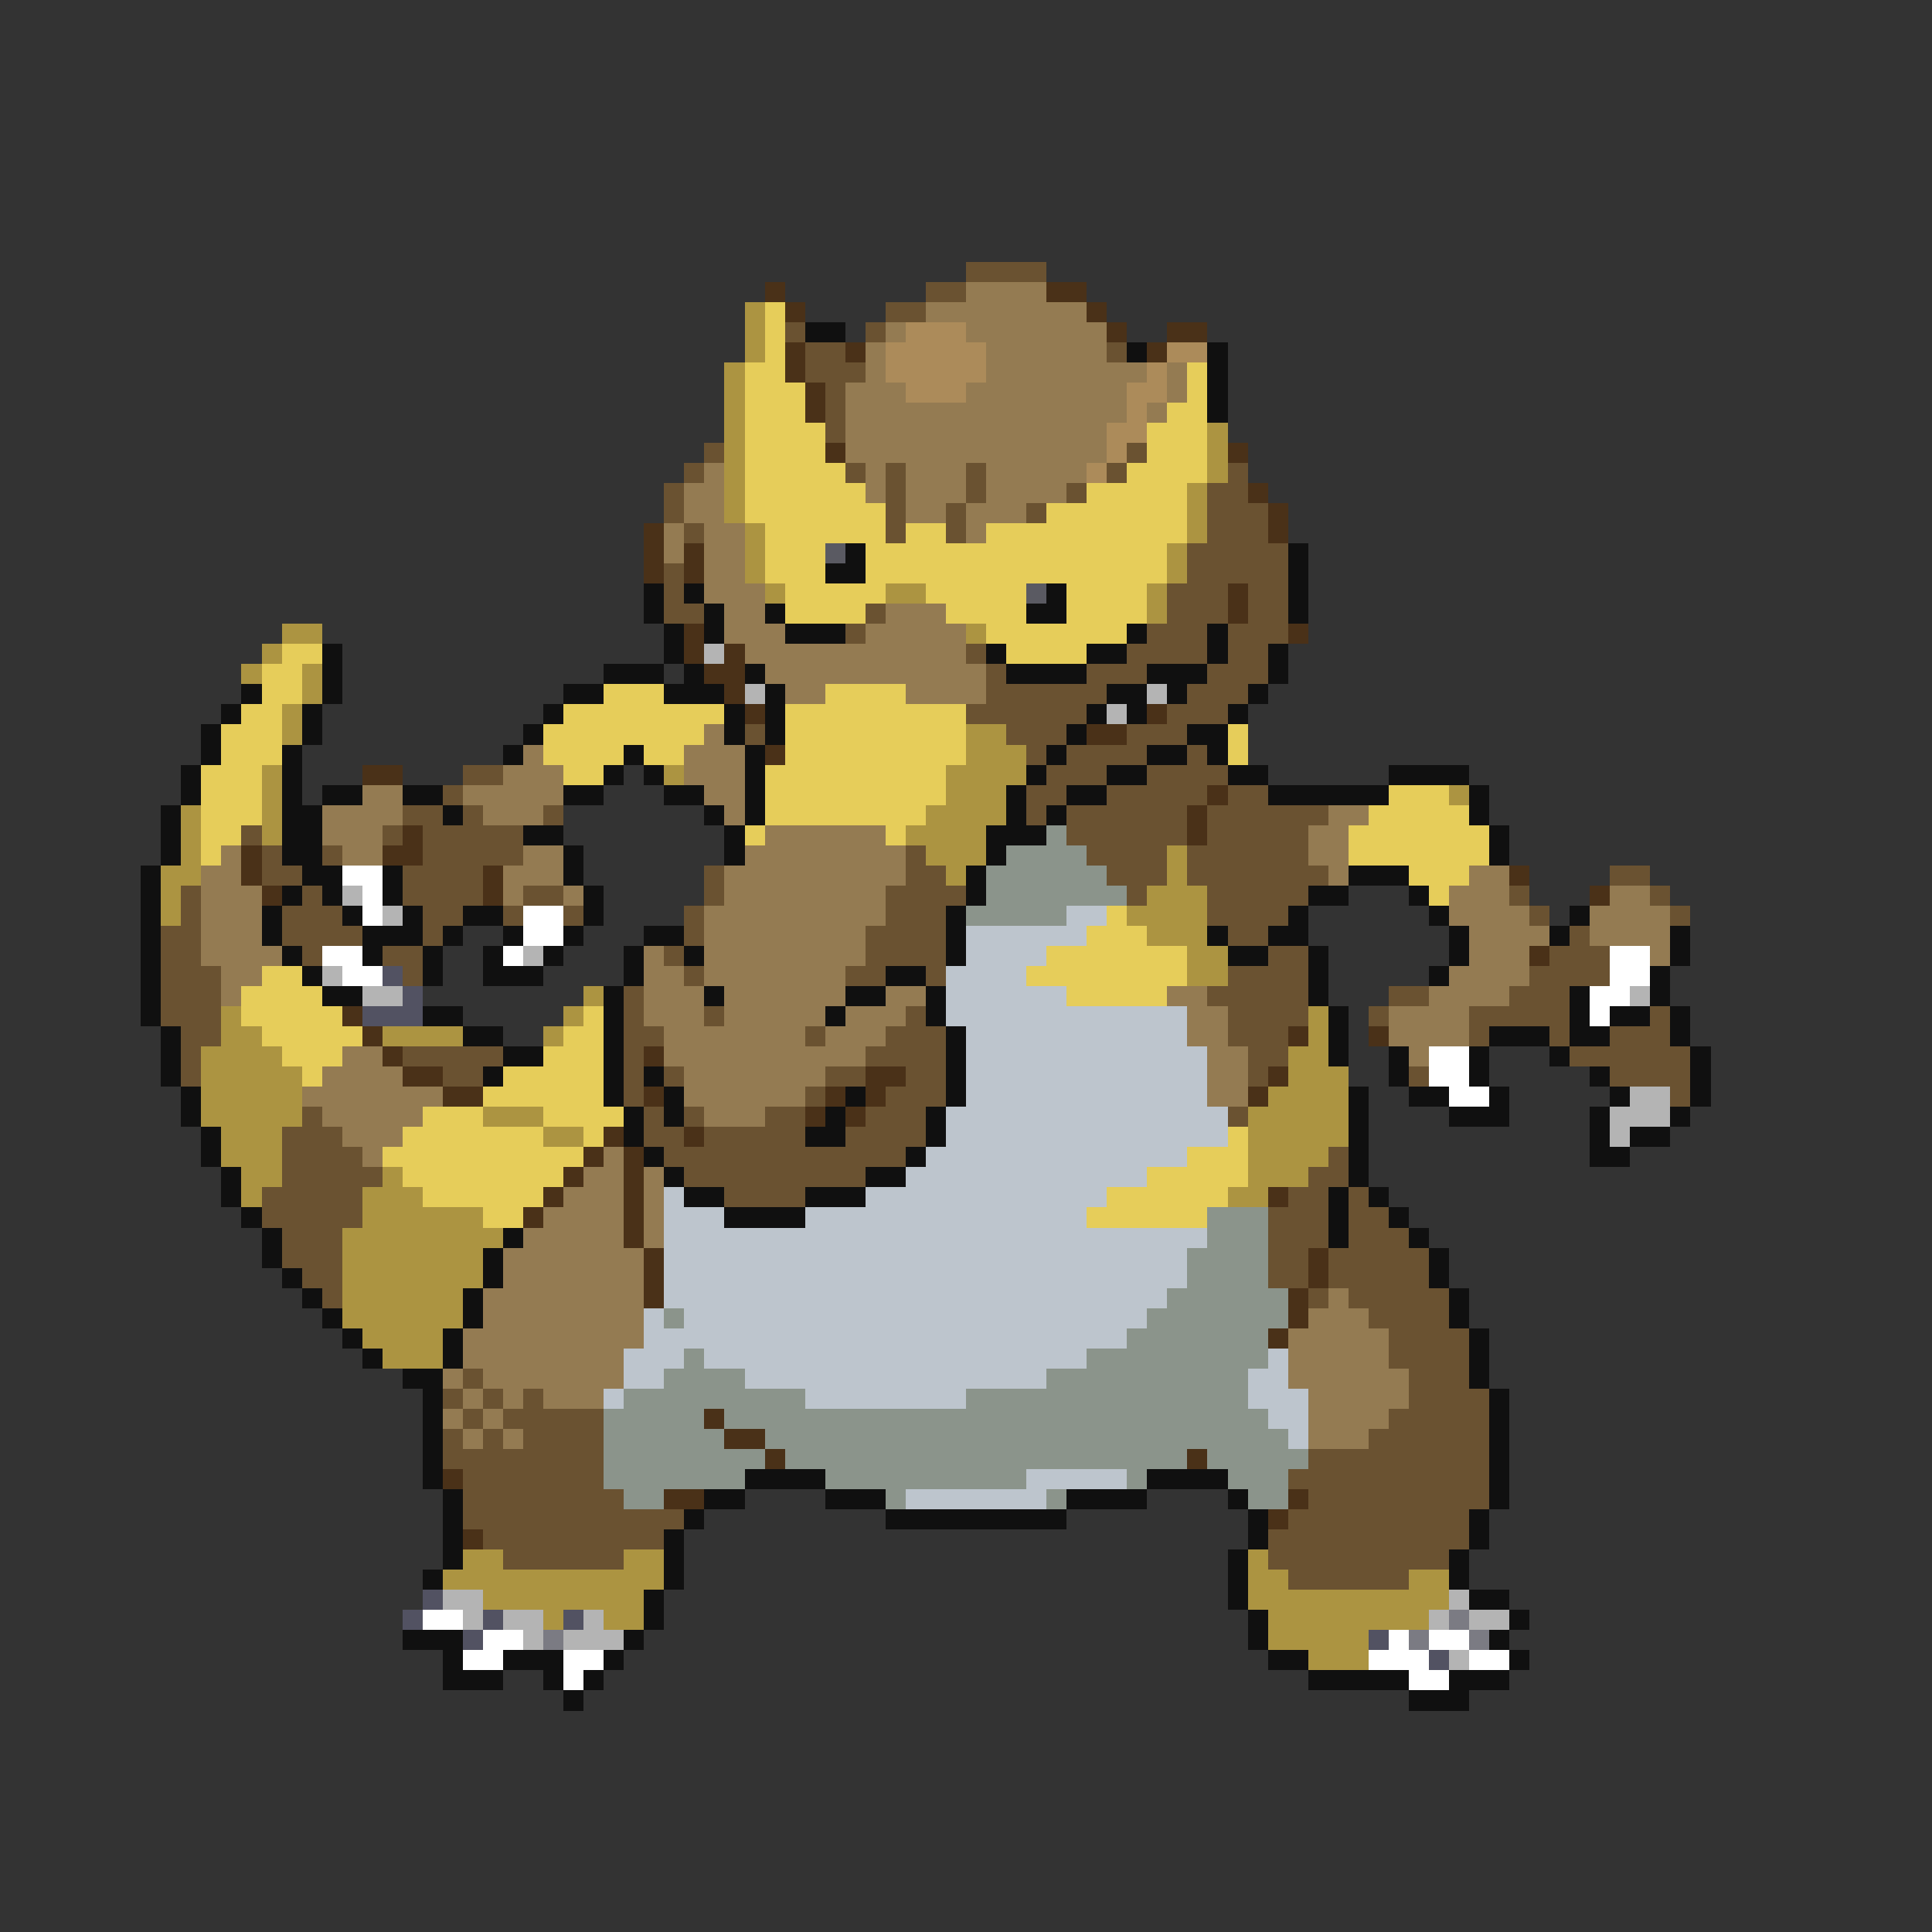 <svg xmlns="http://www.w3.org/2000/svg" viewBox="0 -0.5 96 96" shape-rendering="crispEdges">
<rect x="0" y="-0.5" width="96" height="96" fill="#333333" stroke="none"/>
<path stroke="#6a5231" d="M48 13h4M46 14h2M44 15h2M39 16h1M43 16h1M40 17h2M55 17h1M40 18h3M41 19h1M41 20h1M41 21h1M35 22h1M56 22h1M34 23h1M42 23h1M44 23h1M48 23h1M55 23h1M61 23h1M33 24h1M44 24h1M48 24h1M53 24h1M60 24h2M33 25h1M44 25h1M47 25h1M51 25h1M60 25h3M34 26h1M44 26h1M47 26h1M60 26h3M59 27h5M33 28h1M59 28h5M33 29h1M58 29h3M62 29h2M33 30h2M43 30h1M58 30h3M62 30h2M42 31h1M57 31h3M61 31h3M48 32h1M56 32h4M61 32h2M49 33h1M54 33h3M60 33h3M49 34h6M59 34h3M48 35h6M58 35h3M37 36h1M50 36h3M56 36h3M51 37h1M53 37h4M59 37h1M23 38h2M52 38h3M57 38h4M22 39h1M51 39h2M55 39h5M61 39h2M20 40h2M23 40h1M27 40h1M51 40h1M53 40h6M60 40h6M12 41h1M19 41h1M21 41h5M53 41h6M60 41h5M13 42h1M16 42h1M21 42h5M45 42h1M54 42h4M59 42h6M13 43h2M20 43h4M35 43h1M45 43h2M55 43h3M59 43h7M80 43h2M9 44h1M15 44h1M20 44h4M26 44h2M35 44h1M44 44h4M56 44h1M60 44h5M75 44h1M82 44h1M9 45h1M14 45h3M21 45h2M25 45h1M28 45h1M34 45h1M44 45h3M60 45h4M76 45h1M83 45h1M8 46h2M14 46h4M21 46h1M34 46h1M43 46h4M61 46h2M78 46h1M8 47h2M15 47h1M19 47h2M33 47h1M43 47h4M63 47h2M77 47h3M8 48h3M20 48h1M34 48h1M42 48h2M46 48h1M61 48h4M76 48h4M8 49h3M31 49h1M60 49h5M69 49h2M75 49h3M8 50h3M31 50h1M35 50h1M45 50h1M61 50h4M68 50h1M73 50h5M82 50h1M9 51h2M31 51h2M40 51h1M44 51h3M61 51h3M73 51h1M77 51h1M80 51h3M9 52h1M20 52h5M31 52h1M43 52h4M62 52h2M78 52h6M9 53h1M22 53h2M31 53h1M33 53h1M41 53h2M45 53h2M62 53h1M70 53h1M80 53h4M31 54h1M40 54h1M44 54h3M83 54h1M15 55h1M32 55h1M34 55h1M38 55h2M43 55h3M61 55h1M14 56h3M32 56h2M35 56h5M42 56h4M14 57h4M33 57h12M66 57h1M14 58h5M34 58h9M65 58h2M13 59h5M36 59h4M64 59h2M67 59h1M13 60h5M63 60h3M67 60h2M14 61h3M63 61h3M67 61h3M14 62h3M63 62h2M66 62h5M15 63h2M63 63h2M66 63h5M16 64h1M65 64h1M67 64h5M68 65h4M69 66h4M69 67h4M23 68h1M70 68h3M22 69h1M24 69h1M26 69h1M70 69h4M23 70h1M25 70h5M69 70h5M22 71h1M24 71h1M26 71h4M68 71h6M22 72h8M65 72h9M23 73h7M64 73h10M23 74h8M65 74h9M23 75h11M64 75h9M24 76h9M63 76h10M25 77h6M63 77h9M64 78h6" />
<path stroke="#4a3118" d="M38 14h1M52 14h2M39 15h1M54 15h1M55 16h1M58 16h2M39 17h1M42 17h1M57 17h1M39 18h1M40 19h1M40 20h1M41 22h1M61 22h1M62 24h1M63 25h1M32 26h1M63 26h1M32 27h1M34 27h1M32 28h1M34 28h1M61 29h1M61 30h1M34 31h1M64 31h1M34 32h1M36 32h1M35 33h2M36 34h1M37 35h1M57 35h1M54 36h2M38 37h1M18 38h2M60 39h1M59 40h1M20 41h1M59 41h1M12 42h1M19 42h2M12 43h1M24 43h1M75 43h1M13 44h1M24 44h1M79 44h1M76 47h1M17 50h1M18 51h1M64 51h1M68 51h1M19 52h1M32 52h1M20 53h2M43 53h2M63 53h1M22 54h2M32 54h1M41 54h1M43 54h1M62 54h1M40 55h1M42 55h1M30 56h1M34 56h1M29 57h1M31 57h1M28 58h1M31 58h1M27 59h1M31 59h1M63 59h1M26 60h1M31 60h1M31 61h1M32 62h1M65 62h1M32 63h1M65 63h1M32 64h1M64 64h1M64 65h1M63 66h1M35 70h1M36 71h2M38 72h1M59 72h1M22 73h1M33 74h2M64 74h1M63 75h1M23 76h1" />
<path stroke="#947b52" d="M48 14h4M46 15h8M44 16h1M48 16h7M43 17h1M49 17h6M43 18h1M49 18h8M58 18h1M42 19h3M48 19h8M58 19h1M42 20h14M57 20h1M42 21h13M42 22h13M35 23h1M43 23h1M45 23h3M49 23h5M34 24h2M43 24h1M45 24h3M49 24h4M34 25h2M45 25h2M48 25h3M33 26h1M35 26h2M48 26h1M33 27h1M35 27h2M35 28h2M35 29h3M36 30h2M44 30h3M36 31h3M43 31h5M37 32h11M38 33h11M39 34h2M45 34h4M35 36h1M26 37h1M34 37h3M25 38h3M34 38h3M18 39h2M23 39h5M35 39h2M16 40h4M24 40h3M36 40h1M66 40h2M16 41h3M38 41h6M65 41h2M11 42h1M17 42h2M26 42h2M37 42h8M65 42h2M10 43h2M25 43h3M36 43h9M66 43h1M73 43h2M10 44h3M25 44h1M28 44h1M36 44h8M72 44h3M80 44h2M10 45h3M35 45h9M72 45h4M79 45h4M10 46h3M35 46h8M73 46h4M79 46h4M10 47h4M32 47h1M35 47h8M73 47h3M82 47h1M11 48h2M32 48h2M35 48h7M72 48h4M11 49h1M32 49h3M36 49h6M44 49h2M58 49h2M71 49h4M32 50h3M36 50h5M42 50h3M59 50h2M69 50h4M33 51h7M41 51h3M59 51h2M69 51h4M17 52h2M33 52h10M60 52h2M70 52h1M16 53h4M34 53h7M60 53h2M15 54h7M34 54h6M60 54h2M16 55h5M35 55h3M17 56h3M18 57h1M30 57h1M29 58h2M32 58h1M28 59h3M32 59h1M27 60h4M32 60h1M26 61h5M32 61h1M25 62h7M25 63h7M24 64h8M66 64h1M24 65h8M65 65h3M23 66h9M64 66h5M23 67h8M64 67h5M22 68h1M24 68h7M64 68h6M23 69h1M25 69h1M27 69h3M65 69h5M22 70h1M24 70h1M65 70h4M23 71h1M25 71h1M65 71h3" />
<path stroke="#ac9441" d="M37 15h1M37 16h1M37 17h1M36 18h1M36 19h1M36 20h1M36 21h1M60 21h1M36 22h1M60 22h1M36 23h1M60 23h1M36 24h1M59 24h1M36 25h1M59 25h1M37 26h1M59 26h1M37 27h1M58 27h1M37 28h1M58 28h1M38 29h1M44 29h2M57 29h1M57 30h1M14 31h2M48 31h1M13 32h1M12 33h1M15 33h1M15 34h1M14 35h1M14 36h1M48 36h2M48 37h3M13 38h1M33 38h1M47 38h4M13 39h1M47 39h3M72 39h1M9 40h1M13 40h1M46 40h4M9 41h1M13 41h1M45 41h4M9 42h1M46 42h3M58 42h1M8 43h2M47 43h1M58 43h1M8 44h1M57 44h3M8 45h1M56 45h4M57 46h3M59 47h2M59 48h2M29 49h1M11 50h1M28 50h1M65 50h1M11 51h2M19 51h4M27 51h1M65 51h1M10 52h4M64 52h2M10 53h5M64 53h3M10 54h5M63 54h4M10 55h5M24 55h3M62 55h5M11 56h3M27 56h2M62 56h5M11 57h3M62 57h4M12 58h2M19 58h1M62 58h3M12 59h1M18 59h3M61 59h2M18 60h6M17 61h8M17 62h7M17 63h7M17 64h6M17 65h6M18 66h4M19 67h3M23 77h2M31 77h2M62 77h1M22 78h11M62 78h2M70 78h2M24 79h8M62 79h10M27 80h1M30 80h2M63 80h8M63 81h5M65 82h3" />
<path stroke="#e6cd5a" d="M38 15h1M38 16h1M38 17h1M37 18h2M59 18h1M37 19h3M59 19h1M37 20h3M58 20h2M37 21h4M57 21h3M37 22h4M57 22h3M37 23h5M56 23h4M37 24h6M54 24h5M37 25h7M52 25h7M38 26h6M45 26h2M49 26h10M38 27h3M43 27h15M38 28h3M43 28h15M39 29h5M46 29h5M53 29h4M39 30h4M47 30h4M53 30h4M49 31h7M14 32h2M50 32h4M13 33h2M13 34h2M30 34h3M41 34h4M12 35h2M28 35h8M39 35h9M11 36h3M27 36h8M39 36h9M61 36h1M11 37h3M27 37h4M32 37h2M39 37h9M61 37h1M10 38h3M28 38h2M38 38h9M10 39h3M38 39h9M69 39h3M10 40h3M38 40h8M68 40h5M10 41h2M37 41h1M44 41h1M67 41h7M10 42h1M67 42h7M70 43h3M71 44h1M55 45h1M54 46h3M52 47h7M13 48h2M51 48h8M12 49h4M53 49h5M12 50h5M29 50h1M13 51h5M28 51h2M14 52h3M27 52h3M15 53h1M25 53h5M24 54h6M21 55h3M27 55h4M20 56h7M29 56h1M61 56h1M19 57h10M59 57h3M20 58h8M57 58h5M21 59h6M55 59h6M24 60h2M54 60h6" />
<path stroke="#101010" d="M40 16h2M56 17h1M60 17h1M60 18h1M60 19h1M60 20h1M42 27h1M64 27h1M41 28h2M64 28h1M32 29h1M34 29h1M52 29h1M64 29h1M32 30h1M35 30h1M38 30h1M51 30h2M64 30h1M33 31h1M35 31h1M39 31h3M56 31h1M60 31h1M16 32h1M33 32h1M49 32h1M54 32h2M60 32h1M63 32h1M16 33h1M30 33h3M34 33h1M37 33h1M50 33h4M57 33h3M63 33h1M12 34h1M16 34h1M28 34h2M33 34h3M38 34h1M55 34h2M58 34h1M62 34h1M11 35h1M15 35h1M27 35h1M36 35h1M38 35h1M54 35h1M56 35h1M61 35h1M10 36h1M15 36h1M26 36h1M36 36h1M38 36h1M53 36h1M59 36h2M10 37h1M14 37h1M25 37h1M31 37h1M37 37h1M52 37h1M57 37h2M60 37h1M9 38h1M14 38h1M30 38h1M32 38h1M37 38h1M51 38h1M55 38h2M61 38h2M69 38h4M9 39h1M14 39h1M16 39h2M20 39h2M28 39h2M33 39h2M37 39h1M50 39h1M53 39h2M63 39h6M73 39h1M8 40h1M14 40h2M22 40h1M35 40h1M37 40h1M50 40h1M52 40h1M73 40h1M8 41h1M14 41h2M26 41h2M36 41h1M49 41h3M74 41h1M8 42h1M14 42h2M28 42h1M36 42h1M49 42h1M74 42h1M7 43h1M15 43h2M19 43h1M28 43h1M48 43h1M67 43h3M7 44h1M14 44h1M16 44h1M19 44h1M29 44h1M48 44h1M65 44h2M70 44h1M7 45h1M13 45h1M17 45h1M20 45h1M23 45h2M29 45h1M47 45h1M64 45h1M71 45h1M78 45h1M7 46h1M13 46h1M18 46h3M22 46h1M25 46h1M28 46h1M32 46h2M47 46h1M60 46h1M63 46h2M72 46h1M77 46h1M83 46h1M7 47h1M14 47h1M18 47h1M21 47h1M24 47h1M27 47h1M31 47h1M34 47h1M47 47h1M61 47h2M65 47h1M72 47h1M83 47h1M7 48h1M15 48h1M21 48h1M24 48h3M31 48h1M44 48h2M65 48h1M71 48h1M82 48h1M7 49h1M16 49h2M30 49h1M35 49h1M42 49h2M46 49h1M65 49h1M78 49h1M82 49h1M7 50h1M21 50h2M30 50h1M41 50h1M46 50h1M66 50h1M78 50h1M80 50h2M83 50h1M8 51h1M23 51h2M30 51h1M47 51h1M66 51h1M74 51h3M78 51h2M83 51h1M8 52h1M25 52h2M30 52h1M47 52h1M66 52h1M69 52h1M73 52h1M77 52h1M84 52h1M8 53h1M24 53h1M30 53h1M32 53h1M47 53h1M69 53h1M73 53h1M79 53h1M84 53h1M9 54h1M30 54h1M33 54h1M42 54h1M47 54h1M67 54h1M70 54h2M74 54h1M80 54h1M84 54h1M9 55h1M31 55h1M33 55h1M41 55h1M46 55h1M67 55h1M72 55h3M79 55h1M83 55h1M10 56h1M31 56h1M40 56h2M46 56h1M67 56h1M79 56h1M81 56h2M10 57h1M32 57h1M45 57h1M67 57h1M79 57h2M11 58h1M33 58h1M43 58h2M67 58h1M11 59h1M34 59h2M40 59h3M66 59h1M68 59h1M12 60h1M36 60h4M66 60h1M69 60h1M13 61h1M25 61h1M66 61h1M70 61h1M13 62h1M24 62h1M71 62h1M14 63h1M24 63h1M71 63h1M15 64h1M23 64h1M72 64h1M16 65h1M23 65h1M72 65h1M17 66h1M22 66h1M73 66h1M18 67h1M22 67h1M73 67h1M20 68h2M73 68h1M21 69h1M74 69h1M21 70h1M74 70h1M21 71h1M74 71h1M21 72h1M74 72h1M21 73h1M37 73h4M57 73h4M74 73h1M22 74h1M35 74h2M41 74h3M53 74h4M61 74h1M74 74h1M22 75h1M34 75h1M44 75h9M62 75h1M73 75h1M22 76h1M33 76h1M62 76h1M73 76h1M22 77h1M33 77h1M61 77h1M72 77h1M21 78h1M33 78h1M61 78h1M72 78h1M32 79h1M61 79h1M73 79h2M32 80h1M62 80h1M75 80h1M20 81h3M31 81h1M62 81h1M74 81h1M22 82h1M25 82h3M30 82h1M63 82h2M75 82h1M22 83h3M27 83h1M29 83h1M65 83h5M72 83h3M28 84h1M70 84h3" />
<path stroke="#ac8b5a" d="M45 16h3M44 17h5M58 17h2M44 18h5M57 18h1M45 19h3M56 19h2M56 20h1M55 21h2M55 22h1M54 23h1" />
<path stroke="#5a5a62" d="M41 27h1M51 29h1" />
<path stroke="#b4b4b4" d="M35 32h1M37 34h1M57 34h1M55 35h1M17 44h1M19 45h1M26 47h1M16 48h1M18 49h2M81 49h1M81 54h2M80 55h3M80 56h1M22 79h2M72 79h1M23 80h1M25 80h2M29 80h1M71 80h1M73 80h2M26 81h1M28 81h3M72 82h1" />
<path stroke="#8b948b" d="M52 41h1M50 42h4M49 43h6M49 44h7M48 45h5M60 60h3M60 61h3M59 62h4M59 63h4M58 64h6M33 65h1M57 65h7M56 66h7M34 67h1M54 67h9M33 68h4M52 68h10M31 69h9M48 69h14M30 70h5M36 70h27M30 71h6M38 71h26M30 72h8M39 72h20M60 72h5M30 73h7M41 73h10M56 73h1M61 73h3M31 74h2M44 74h1M52 74h1M62 74h2" />
<path stroke="#ffffff" d="M17 43h2M18 44h1M18 45h1M26 45h2M26 46h2M16 47h2M25 47h1M80 47h2M17 48h2M80 48h2M79 49h2M79 50h1M71 52h2M71 53h2M72 54h2M21 80h2M24 81h2M69 81h1M71 81h2M23 82h2M28 82h2M68 82h3M73 82h2M28 83h1M70 83h2" />
<path stroke="#bdc5cd" d="M53 45h2M48 46h6M48 47h4M47 48h4M47 49h6M47 50h12M48 51h11M48 52h12M48 53h12M48 54h12M47 55h14M47 56h14M46 57h13M45 58h12M33 59h1M43 59h12M33 60h3M40 60h14M33 61h27M33 62h26M33 63h26M33 64h25M32 65h1M34 65h23M32 66h24M31 67h3M35 67h19M63 67h1M31 68h2M37 68h15M62 68h2M30 69h1M40 69h8M62 69h3M63 70h2M64 71h1M51 73h5M45 74h7" />
<path stroke="#525262" d="M19 48h1M20 49h1M18 50h3M21 79h1M20 80h1M24 80h1M28 80h1M23 81h1M68 81h1M71 82h1" />
<path stroke="#7b7b83" d="M72 80h1M27 81h1M70 81h1M73 81h1" />
</svg>
